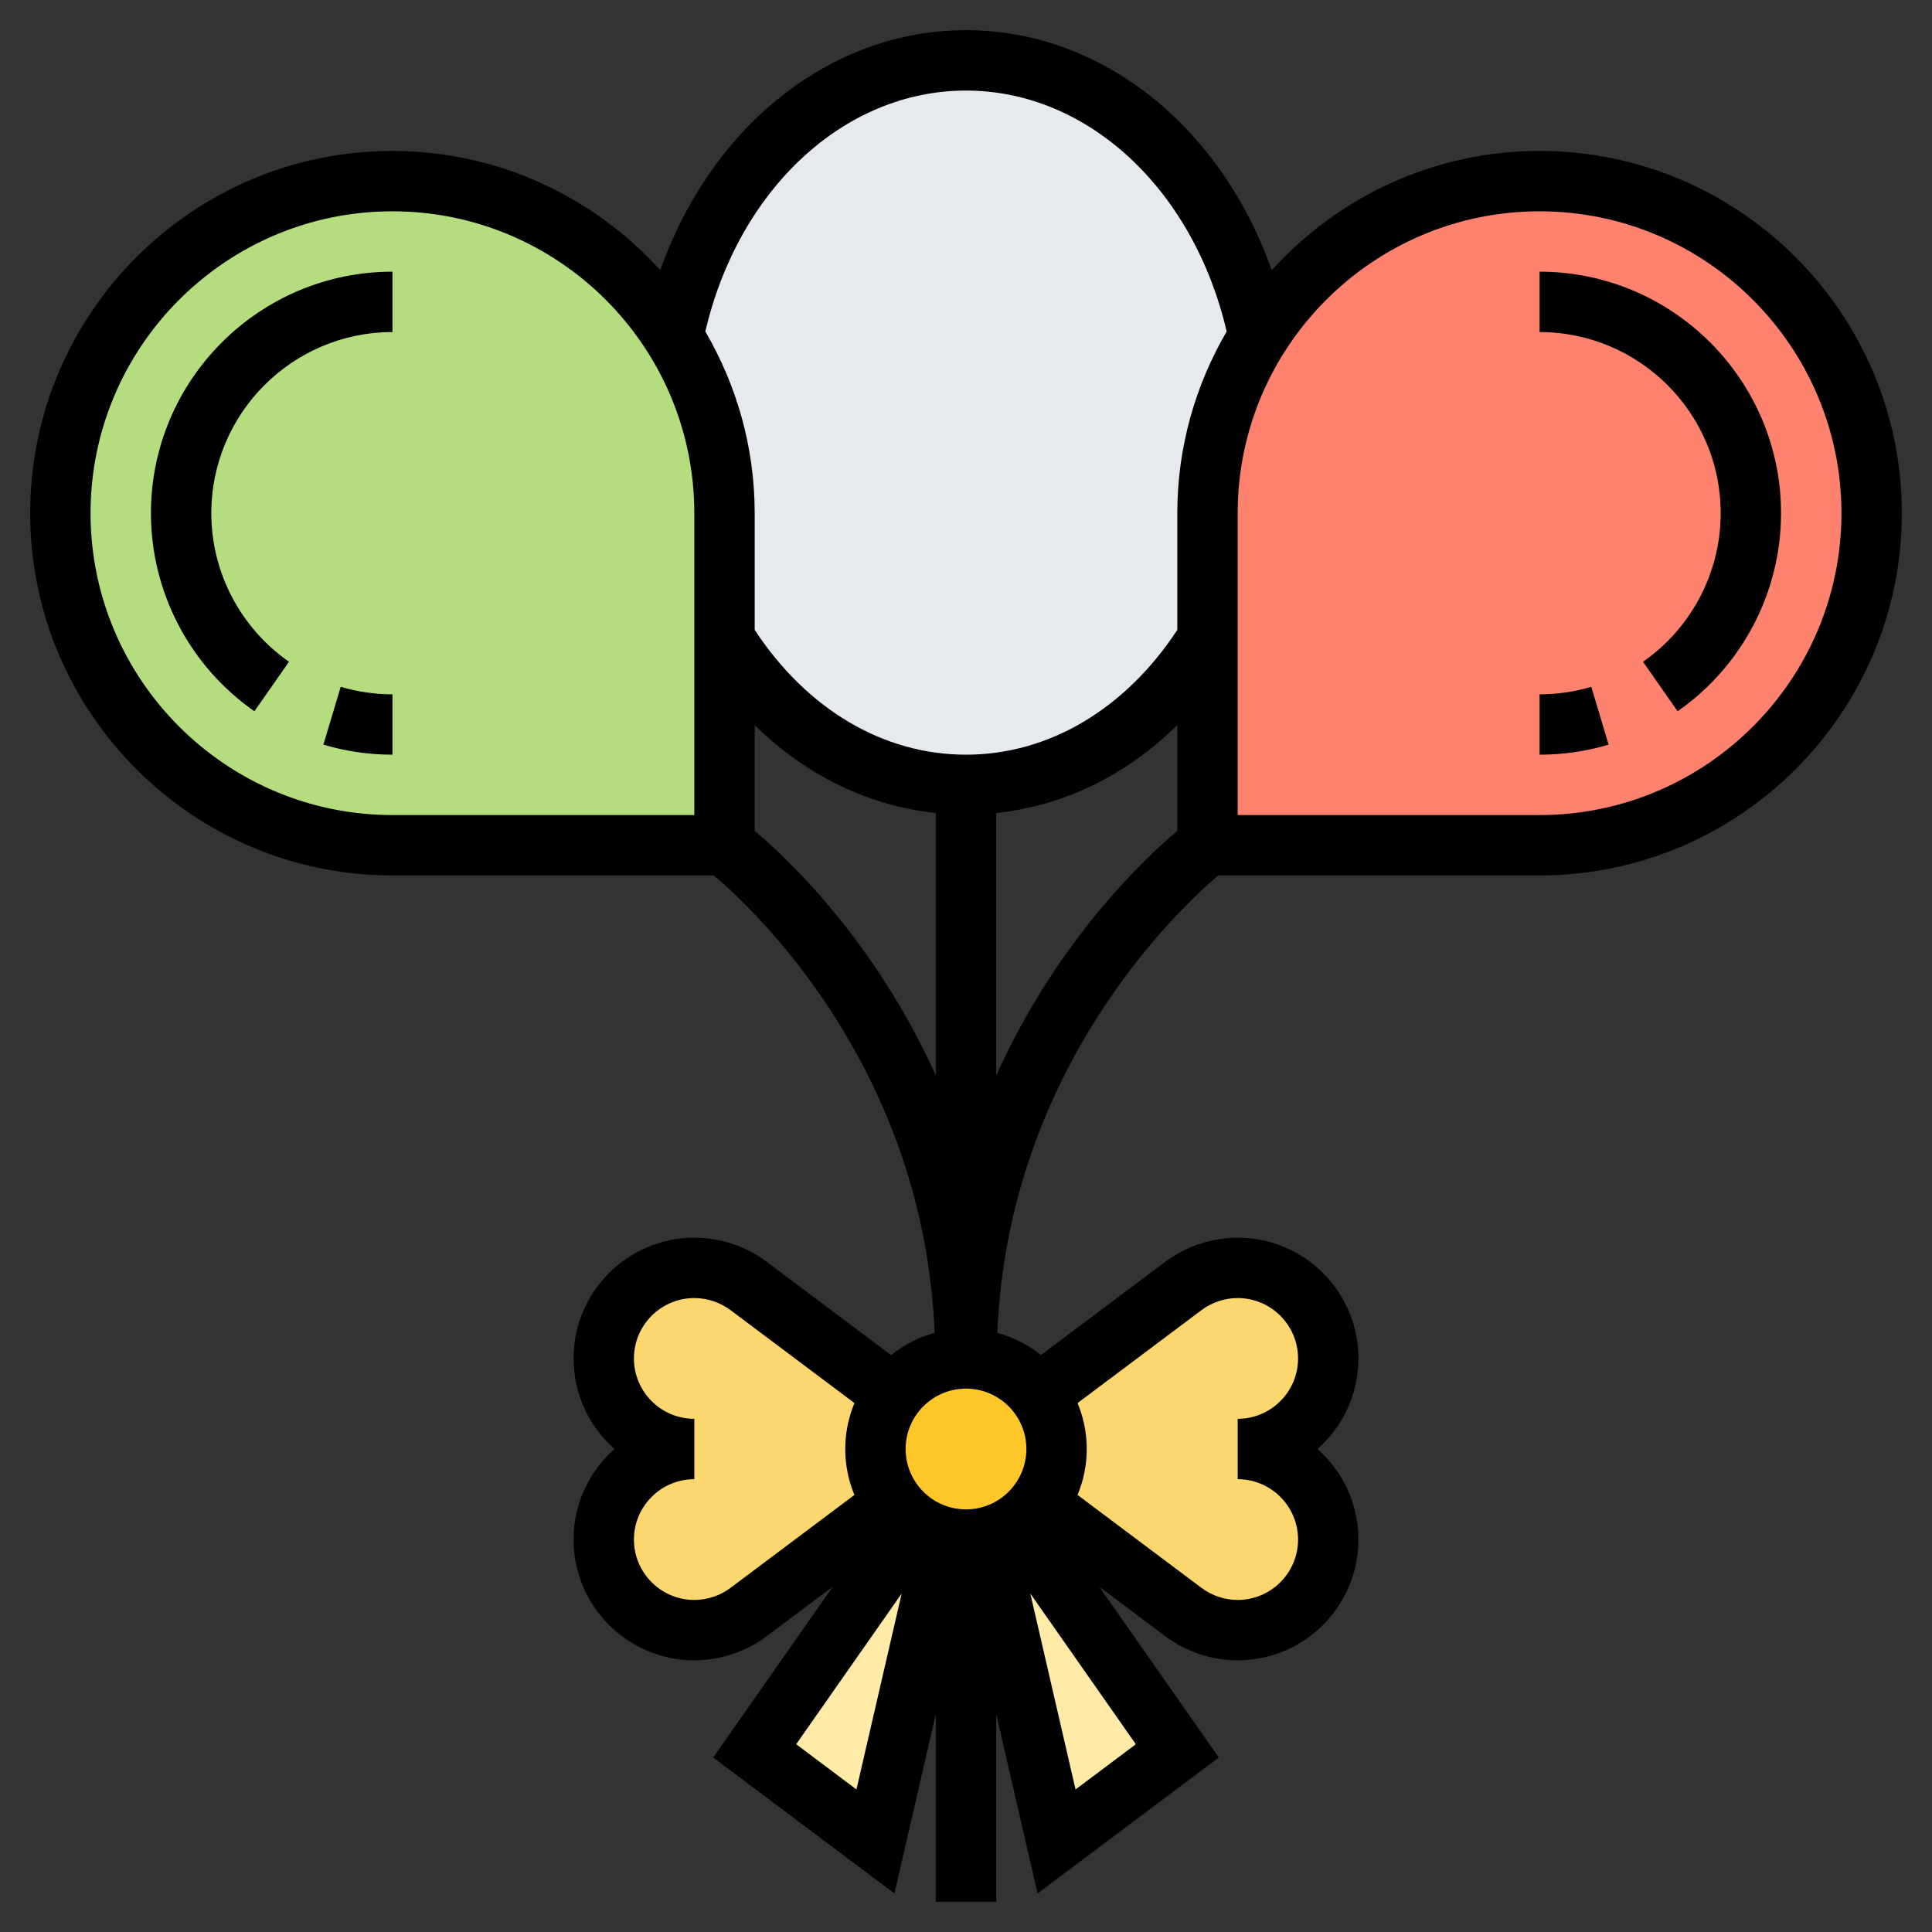 <svg id="Layer_5" enable-background="new 0 0 64 64" height="512" viewBox="0 0 64 64" width="512" xmlns="http://www.w3.org/2000/svg"><rect x="0" y="0" width="64" height="64" fill="#333333" stroke="none"/><g><g><g><path d="m22.3 11.13c1.08 1.7 1.7 3.71 1.7 5.87v4.18 6.82h-11c-3.04 0-5.79-1.23-7.78-3.22s-3.22-4.74-3.22-7.78 1.23-5.79 3.22-7.78 4.74-3.22 7.78-3.22c3.92 0 7.36 2.05 9.3 5.13z" fill="#b4dd7f"/></g><g><path d="m41.7 11.13c-1.08 1.7-1.7 3.71-1.7 5.87v4.18c-1.82 2.92-4.72 4.82-8 4.82s-6.18-1.9-8-4.82v-4.18c0-2.16-.62-4.17-1.7-5.87 1.08-5.24 5-9.13 9.7-9.13s8.62 3.89 9.7 9.13z" fill="#e6e9ed"/></g><g><path d="m41.7 11.13c1.94-3.08 5.38-5.13 9.3-5.13 3.04 0 5.79 1.23 7.78 3.22s3.22 4.74 3.22 7.78-1.23 5.79-3.22 7.78-4.74 3.22-7.78 3.22h-11v-6.82-4.18c0-2.16.62-4.17 1.7-5.87z" fill="#ff826e"/></g><g><path d="m33.72 50.46 5.28 7.54-4 3-2.33-10.08c.38-.08.74-.24 1.05-.46z" fill="#ffeaa7"/></g><g><path d="m31.33 50.92-2.33 10.08-4-3 5.28-7.54c.31.22.67.38 1.05.46z" fill="#ffeaa7"/></g><g><path d="m24.8 42.6 4.8 3.6c-.37.5-.6 1.12-.6 1.8s.23 1.3.6 1.8l-4.8 3.6c-.52.39-1.15.6-1.8.6-1.66 0-3-1.34-3-3s1.34-3 3-3c-1.66 0-3-1.34-3-3s1.34-3 3-3c.65 0 1.28.21 1.8.6z" fill="#fcd770"/></g><g><path d="m41 42c1.66 0 3 1.34 3 3s-1.34 3-3 3c1.66 0 3 1.34 3 3s-1.34 3-3 3c-.65 0-1.28-.21-1.8-.6l-4.8-3.6c.37-.5.6-1.12.6-1.8s-.23-1.3-.6-1.8l4.8-3.6c.52-.39 1.15-.6 1.8-.6z" fill="#fcd770"/></g><g><path d="m34.4 46.2c.37.5.6 1.12.6 1.8s-.23 1.3-.6 1.8c-.19.26-.42.48-.68.65v.01c-.31.22-.67.38-1.05.46-.22.05-.44.08-.67.08s-.45-.03-.67-.08c-.38-.08-.74-.24-1.05-.46v-.01c-.26-.17-.49-.39-.68-.65-.37-.5-.6-1.12-.6-1.8s.23-1.3.6-1.8c.55-.73 1.42-1.2 2.4-1.2s1.85.47 2.4 1.2z" fill="#ffc729"/></g></g><g><path d="m51 5c-3.517 0-6.676 1.531-8.873 3.95-1.689-4.767-5.633-7.95-10.127-7.95s-8.438 3.183-10.127 7.95c-2.197-2.419-5.356-3.95-8.873-3.95-6.617 0-12 5.383-12 12s5.383 12 12 12h10.645c1.227 1.028 6.96 6.319 7.317 15.154-.536.145-1.022.397-1.444.734l-4.118-3.088c-.687-.516-1.54-.8-2.4-.8-2.206 0-4 1.794-4 4 0 1.193.525 2.267 1.357 3-.832.733-1.357 1.807-1.357 3 0 2.206 1.794 4 4 4 .86 0 1.713-.284 2.4-.8l2.189-1.641-3.963 5.661 6.003 4.502 1.371-5.941v6.219h2v-6.219l1.371 5.941 6.003-4.502-3.962-5.66 2.188 1.64c.688.516 1.54.8 2.4.8 2.206 0 4-1.794 4-4 0-1.193-.525-2.267-1.357-3 .832-.733 1.357-1.807 1.357-3 0-2.206-1.794-4-4-4-.86 0-1.713.284-2.4.8l-4.118 3.088c-.422-.337-.909-.589-1.444-.734.358-8.804 6.092-14.12 7.319-15.154h10.643c6.617 0 12-5.383 12-12s-5.383-12-12-12zm-19-2c4.03 0 7.534 3.265 8.635 7.981-1.033 1.772-1.635 3.824-1.635 6.019v3.866c-1.725 2.625-4.259 4.134-7 4.134s-5.275-1.509-7-4.134v-3.866c0-2.195-.602-4.247-1.635-6.019 1.101-4.716 4.605-7.981 8.635-7.981zm-9 24h-10c-5.514 0-10-4.486-10-10s4.486-10 10-10 10 4.486 10 10zm2 .523v-3.503c1.695 1.668 3.769 2.675 6 2.911v8.7c-2.008-4.47-4.938-7.215-6-8.108zm-.801 25.077c-.343.258-.769.4-1.199.4-1.103 0-2-.897-2-2s.897-2 2-2v-2c-1.103 0-2-.897-2-2s.897-2 2-2c.43 0 .856.142 1.2.4l4.105 3.078c-.195.47-.305.983-.305 1.522s.11 1.052.304 1.522zm4.172 6.678-1.997-1.498 3.495-4.992zm7.258 0-1.498-6.49 3.495 4.992zm4.172-15.878c.343-.258.769-.4 1.199-.4 1.103 0 2 .897 2 2s-.897 2-2 2v2c1.103 0 2 .897 2 2s-.897 2-2 2c-.43 0-.856-.142-1.2-.4l-4.105-3.078c.195-.47.305-.983.305-1.522s-.11-1.052-.304-1.522zm-5.801 4.6c0 1.103-.897 2-2 2s-2-.897-2-2 .897-2 2-2 2 .897 2 2zm-1-12.368v-8.7c2.231-.235 4.305-1.243 6-2.911v3.503c-1.062.892-3.992 3.637-6 8.108zm18-8.632h-10v-10c0-5.514 4.486-10 10-10s10 4.486 10 10-4.486 10-10 10z"/><path d="m51 23v2c.778 0 1.547-.112 2.287-.333l-.573-1.916c-.553.165-1.13.249-1.714.249z"/><path d="m51 9v2c3.309 0 6 2.691 6 6 0 1.957-.962 3.796-2.573 4.922l1.146 1.64c2.146-1.499 3.427-3.953 3.427-6.562 0-4.411-3.589-8-8-8z"/><path d="m10.713 24.667c.74.221 1.509.333 2.287.333v-2c-.584 0-1.161-.084-1.713-.249z"/><path d="m5 17c0 2.609 1.281 5.063 3.427 6.562l1.146-1.64c-1.611-1.126-2.573-2.965-2.573-4.922 0-3.309 2.691-6 6-6v-2c-4.411 0-8 3.589-8 8z"/></g></g></svg>